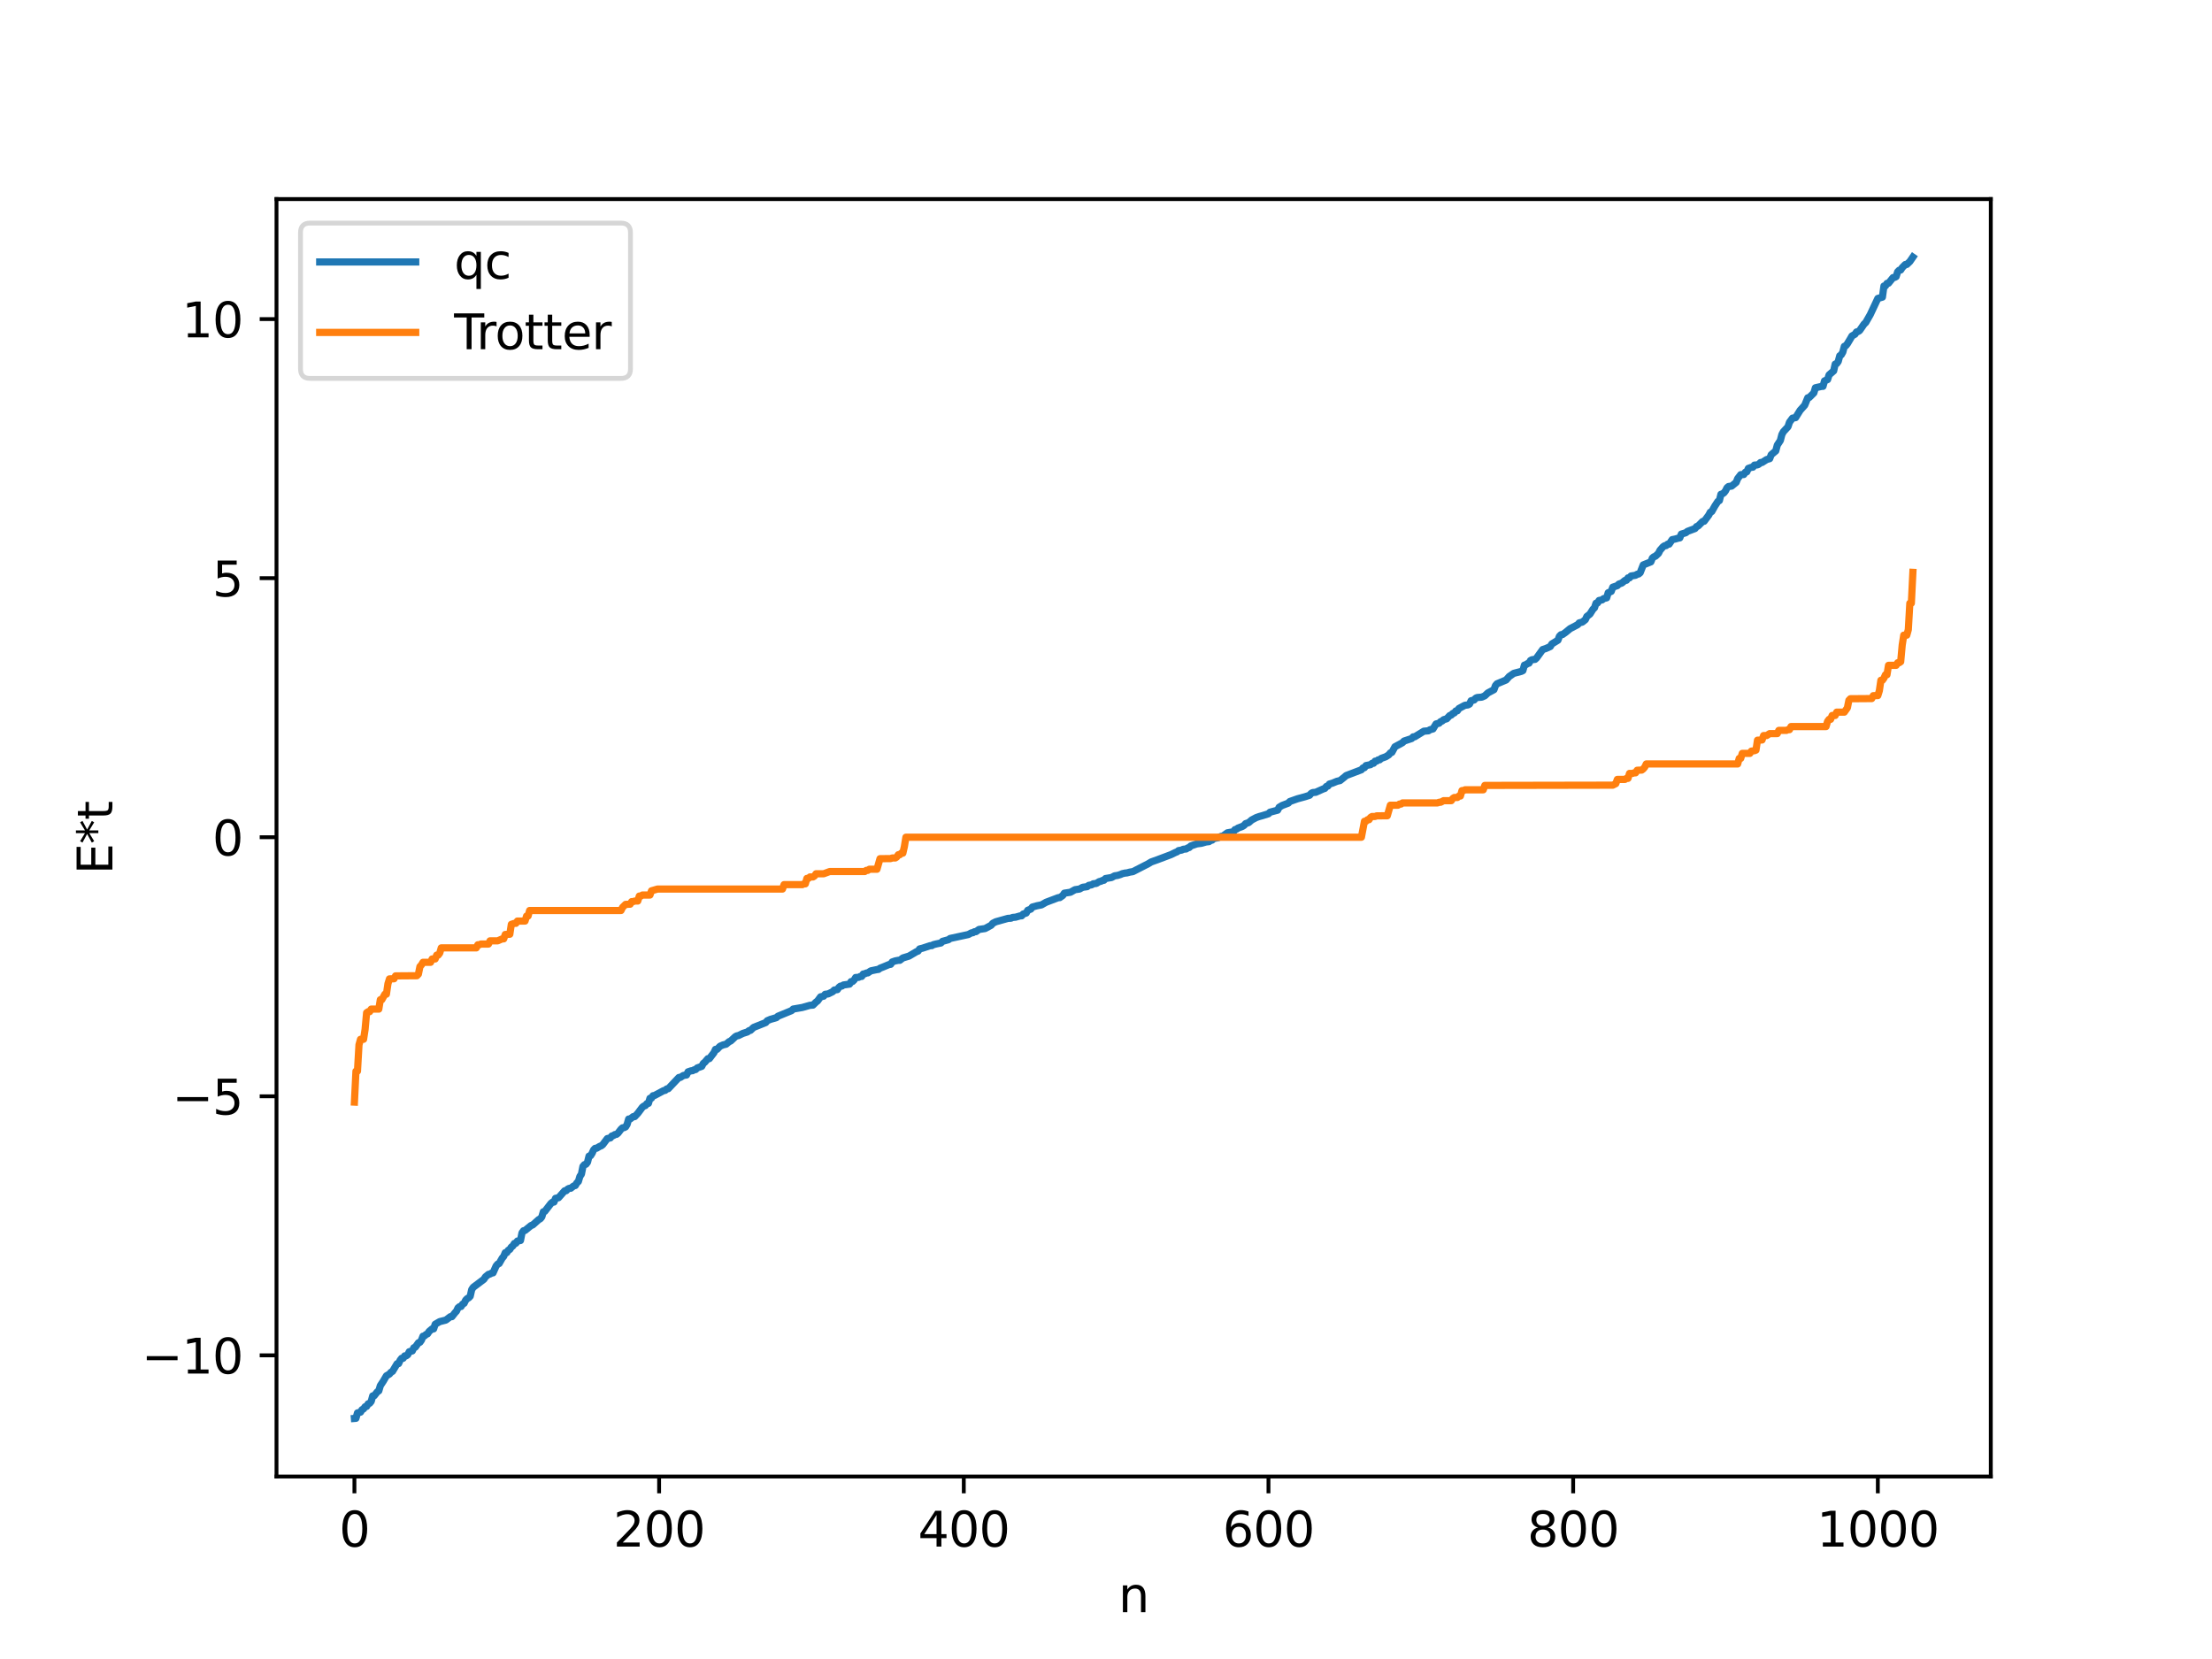 <?xml version="1.0" encoding="utf-8" standalone="no"?>
<!DOCTYPE svg PUBLIC "-//W3C//DTD SVG 1.1//EN"
  "http://www.w3.org/Graphics/SVG/1.1/DTD/svg11.dtd">
<svg xmlns:xlink="http://www.w3.org/1999/xlink" width="460.8pt" height="345.6pt" viewBox="0 0 460.8 345.6" xmlns="http://www.w3.org/2000/svg" version="1.1">
 <defs>
  <style type="text/css">*{stroke-linejoin: round; stroke-linecap: butt}</style>
 </defs>
 <g id="figure_1">
  <g id="patch_1">
   <path d="M 0 345.6 
L 460.8 345.6 
L 460.8 0 
L 0 0 
z
" style="fill: #ffffff"/>
  </g>
  <g id="axes_1">
   <g id="patch_2">
    <path d="M 57.6 307.584 
L 414.72 307.584 
L 414.72 41.472 
L 57.6 41.472 
z
" style="fill: #ffffff"/>
   </g>
   <g id="matplotlib.axis_1">
    <g id="xtick_1">
     <g id="line2d_1">
      <defs>
       <path id="m78b55c78f4" d="M 0 0 
L 0 3.5 
" style="stroke: #000000; stroke-width: 0.8"/>
      </defs>
      <g>
       <use xlink:href="#m78b55c78f4" x="73.833" y="307.584" style="stroke: #000000; stroke-width: 0.8"/>
      </g>
     </g>
     <g id="text_1">
      <!-- 0 -->
      <g transform="translate(70.651 322.182) scale(0.1 -0.1)">
       <defs>
        <path id="DejaVuSans-30" d="M 2034 4250 
Q 1547 4250 1301 3770 
Q 1056 3291 1056 2328 
Q 1056 1369 1301 889 
Q 1547 409 2034 409 
Q 2525 409 2770 889 
Q 3016 1369 3016 2328 
Q 3016 3291 2770 3770 
Q 2525 4250 2034 4250 
z
M 2034 4750 
Q 2819 4750 3233 4129 
Q 3647 3509 3647 2328 
Q 3647 1150 3233 529 
Q 2819 -91 2034 -91 
Q 1250 -91 836 529 
Q 422 1150 422 2328 
Q 422 3509 836 4129 
Q 1250 4750 2034 4750 
z
" transform="scale(0.016)"/>
       </defs>
       <use xlink:href="#DejaVuSans-30"/>
      </g>
     </g>
    </g>
    <g id="xtick_2">
     <g id="line2d_2">
      <g>
       <use xlink:href="#m78b55c78f4" x="137.304" y="307.584" style="stroke: #000000; stroke-width: 0.8"/>
      </g>
     </g>
     <g id="text_2">
      <!-- 200 -->
      <g transform="translate(127.76 322.182) scale(0.1 -0.1)">
       <defs>
        <path id="DejaVuSans-32" d="M 1228 531 
L 3431 531 
L 3431 0 
L 469 0 
L 469 531 
Q 828 903 1448 1529 
Q 2069 2156 2228 2338 
Q 2531 2678 2651 2914 
Q 2772 3150 2772 3378 
Q 2772 3750 2511 3984 
Q 2250 4219 1831 4219 
Q 1534 4219 1204 4116 
Q 875 4013 500 3803 
L 500 4441 
Q 881 4594 1212 4672 
Q 1544 4750 1819 4750 
Q 2544 4750 2975 4387 
Q 3406 4025 3406 3419 
Q 3406 3131 3298 2873 
Q 3191 2616 2906 2266 
Q 2828 2175 2409 1742 
Q 1991 1309 1228 531 
z
" transform="scale(0.016)"/>
       </defs>
       <use xlink:href="#DejaVuSans-32"/>
       <use xlink:href="#DejaVuSans-30" x="63.623"/>
       <use xlink:href="#DejaVuSans-30" x="127.246"/>
      </g>
     </g>
    </g>
    <g id="xtick_3">
     <g id="line2d_3">
      <g>
       <use xlink:href="#m78b55c78f4" x="200.775" y="307.584" style="stroke: #000000; stroke-width: 0.8"/>
      </g>
     </g>
     <g id="text_3">
      <!-- 400 -->
      <g transform="translate(191.231 322.182) scale(0.1 -0.1)">
       <defs>
        <path id="DejaVuSans-34" d="M 2419 4116 
L 825 1625 
L 2419 1625 
L 2419 4116 
z
M 2253 4666 
L 3047 4666 
L 3047 1625 
L 3713 1625 
L 3713 1100 
L 3047 1100 
L 3047 0 
L 2419 0 
L 2419 1100 
L 313 1100 
L 313 1709 
L 2253 4666 
z
" transform="scale(0.016)"/>
       </defs>
       <use xlink:href="#DejaVuSans-34"/>
       <use xlink:href="#DejaVuSans-30" x="63.623"/>
       <use xlink:href="#DejaVuSans-30" x="127.246"/>
      </g>
     </g>
    </g>
    <g id="xtick_4">
     <g id="line2d_4">
      <g>
       <use xlink:href="#m78b55c78f4" x="264.246" y="307.584" style="stroke: #000000; stroke-width: 0.8"/>
      </g>
     </g>
     <g id="text_4">
      <!-- 600 -->
      <g transform="translate(254.702 322.182) scale(0.1 -0.1)">
       <defs>
        <path id="DejaVuSans-36" d="M 2113 2584 
Q 1688 2584 1439 2293 
Q 1191 2003 1191 1497 
Q 1191 994 1439 701 
Q 1688 409 2113 409 
Q 2538 409 2786 701 
Q 3034 994 3034 1497 
Q 3034 2003 2786 2293 
Q 2538 2584 2113 2584 
z
M 3366 4563 
L 3366 3988 
Q 3128 4100 2886 4159 
Q 2644 4219 2406 4219 
Q 1781 4219 1451 3797 
Q 1122 3375 1075 2522 
Q 1259 2794 1537 2939 
Q 1816 3084 2150 3084 
Q 2853 3084 3261 2657 
Q 3669 2231 3669 1497 
Q 3669 778 3244 343 
Q 2819 -91 2113 -91 
Q 1303 -91 875 529 
Q 447 1150 447 2328 
Q 447 3434 972 4092 
Q 1497 4750 2381 4750 
Q 2619 4750 2861 4703 
Q 3103 4656 3366 4563 
z
" transform="scale(0.016)"/>
       </defs>
       <use xlink:href="#DejaVuSans-36"/>
       <use xlink:href="#DejaVuSans-30" x="63.623"/>
       <use xlink:href="#DejaVuSans-30" x="127.246"/>
      </g>
     </g>
    </g>
    <g id="xtick_5">
     <g id="line2d_5">
      <g>
       <use xlink:href="#m78b55c78f4" x="327.717" y="307.584" style="stroke: #000000; stroke-width: 0.8"/>
      </g>
     </g>
     <g id="text_5">
      <!-- 800 -->
      <g transform="translate(318.173 322.182) scale(0.1 -0.1)">
       <defs>
        <path id="DejaVuSans-38" d="M 2034 2216 
Q 1584 2216 1326 1975 
Q 1069 1734 1069 1313 
Q 1069 891 1326 650 
Q 1584 409 2034 409 
Q 2484 409 2743 651 
Q 3003 894 3003 1313 
Q 3003 1734 2745 1975 
Q 2488 2216 2034 2216 
z
M 1403 2484 
Q 997 2584 770 2862 
Q 544 3141 544 3541 
Q 544 4100 942 4425 
Q 1341 4750 2034 4750 
Q 2731 4750 3128 4425 
Q 3525 4100 3525 3541 
Q 3525 3141 3298 2862 
Q 3072 2584 2669 2484 
Q 3125 2378 3379 2068 
Q 3634 1759 3634 1313 
Q 3634 634 3220 271 
Q 2806 -91 2034 -91 
Q 1263 -91 848 271 
Q 434 634 434 1313 
Q 434 1759 690 2068 
Q 947 2378 1403 2484 
z
M 1172 3481 
Q 1172 3119 1398 2916 
Q 1625 2713 2034 2713 
Q 2441 2713 2670 2916 
Q 2900 3119 2900 3481 
Q 2900 3844 2670 4047 
Q 2441 4250 2034 4250 
Q 1625 4250 1398 4047 
Q 1172 3844 1172 3481 
z
" transform="scale(0.016)"/>
       </defs>
       <use xlink:href="#DejaVuSans-38"/>
       <use xlink:href="#DejaVuSans-30" x="63.623"/>
       <use xlink:href="#DejaVuSans-30" x="127.246"/>
      </g>
     </g>
    </g>
    <g id="xtick_6">
     <g id="line2d_6">
      <g>
       <use xlink:href="#m78b55c78f4" x="391.188" y="307.584" style="stroke: #000000; stroke-width: 0.8"/>
      </g>
     </g>
     <g id="text_6">
      <!-- 1000 -->
      <g transform="translate(378.463 322.182) scale(0.1 -0.1)">
       <defs>
        <path id="DejaVuSans-31" d="M 794 531 
L 1825 531 
L 1825 4091 
L 703 3866 
L 703 4441 
L 1819 4666 
L 2450 4666 
L 2450 531 
L 3481 531 
L 3481 0 
L 794 0 
L 794 531 
z
" transform="scale(0.016)"/>
       </defs>
       <use xlink:href="#DejaVuSans-31"/>
       <use xlink:href="#DejaVuSans-30" x="63.623"/>
       <use xlink:href="#DejaVuSans-30" x="127.246"/>
       <use xlink:href="#DejaVuSans-30" x="190.869"/>
      </g>
     </g>
    </g>
    <g id="text_7">
     <!-- n -->
     <g transform="translate(232.991 335.861) scale(0.1 -0.1)">
      <defs>
       <path id="DejaVuSans-6e" d="M 3513 2113 
L 3513 0 
L 2938 0 
L 2938 2094 
Q 2938 2591 2744 2837 
Q 2550 3084 2163 3084 
Q 1697 3084 1428 2787 
Q 1159 2491 1159 1978 
L 1159 0 
L 581 0 
L 581 3500 
L 1159 3500 
L 1159 2956 
Q 1366 3272 1645 3428 
Q 1925 3584 2291 3584 
Q 2894 3584 3203 3211 
Q 3513 2838 3513 2113 
z
" transform="scale(0.016)"/>
      </defs>
      <use xlink:href="#DejaVuSans-6e"/>
     </g>
    </g>
   </g>
   <g id="matplotlib.axis_2">
    <g id="ytick_1">
     <g id="line2d_7">
      <defs>
       <path id="m0f79c048d5" d="M 0 0 
L -3.5 0 
" style="stroke: #000000; stroke-width: 0.8"/>
      </defs>
      <g>
       <use xlink:href="#m0f79c048d5" x="57.6" y="282.342" style="stroke: #000000; stroke-width: 0.8"/>
      </g>
     </g>
     <g id="text_8">
      <!-- −10 -->
      <g transform="translate(29.495 286.141) scale(0.1 -0.1)">
       <defs>
        <path id="DejaVuSans-2212" d="M 678 2272 
L 4684 2272 
L 4684 1741 
L 678 1741 
L 678 2272 
z
" transform="scale(0.016)"/>
       </defs>
       <use xlink:href="#DejaVuSans-2212"/>
       <use xlink:href="#DejaVuSans-31" x="83.789"/>
       <use xlink:href="#DejaVuSans-30" x="147.412"/>
      </g>
     </g>
    </g>
    <g id="ytick_2">
     <g id="line2d_8">
      <g>
       <use xlink:href="#m0f79c048d5" x="57.6" y="228.376" style="stroke: #000000; stroke-width: 0.8"/>
      </g>
     </g>
     <g id="text_9">
      <!-- −5 -->
      <g transform="translate(35.858 232.175) scale(0.1 -0.1)">
       <defs>
        <path id="DejaVuSans-35" d="M 691 4666 
L 3169 4666 
L 3169 4134 
L 1269 4134 
L 1269 2991 
Q 1406 3038 1543 3061 
Q 1681 3084 1819 3084 
Q 2600 3084 3056 2656 
Q 3513 2228 3513 1497 
Q 3513 744 3044 326 
Q 2575 -91 1722 -91 
Q 1428 -91 1123 -41 
Q 819 9 494 109 
L 494 744 
Q 775 591 1075 516 
Q 1375 441 1709 441 
Q 2250 441 2565 725 
Q 2881 1009 2881 1497 
Q 2881 1984 2565 2268 
Q 2250 2553 1709 2553 
Q 1456 2553 1204 2497 
Q 953 2441 691 2322 
L 691 4666 
z
" transform="scale(0.016)"/>
       </defs>
       <use xlink:href="#DejaVuSans-2212"/>
       <use xlink:href="#DejaVuSans-35" x="83.789"/>
      </g>
     </g>
    </g>
    <g id="ytick_3">
     <g id="line2d_9">
      <g>
       <use xlink:href="#m0f79c048d5" x="57.6" y="174.409" style="stroke: #000000; stroke-width: 0.8"/>
      </g>
     </g>
     <g id="text_10">
      <!-- 0 -->
      <g transform="translate(44.237 178.208) scale(0.1 -0.1)">
       <use xlink:href="#DejaVuSans-30"/>
      </g>
     </g>
    </g>
    <g id="ytick_4">
     <g id="line2d_10">
      <g>
       <use xlink:href="#m0f79c048d5" x="57.6" y="120.443" style="stroke: #000000; stroke-width: 0.8"/>
      </g>
     </g>
     <g id="text_11">
      <!-- 5 -->
      <g transform="translate(44.237 124.242) scale(0.1 -0.1)">
       <use xlink:href="#DejaVuSans-35"/>
      </g>
     </g>
    </g>
    <g id="ytick_5">
     <g id="line2d_11">
      <g>
       <use xlink:href="#m0f79c048d5" x="57.6" y="66.477" style="stroke: #000000; stroke-width: 0.8"/>
      </g>
     </g>
     <g id="text_12">
      <!-- 10 -->
      <g transform="translate(37.875 70.276) scale(0.1 -0.1)">
       <use xlink:href="#DejaVuSans-31"/>
       <use xlink:href="#DejaVuSans-30" x="63.623"/>
      </g>
     </g>
    </g>
    <g id="text_13">
     <!-- E*t -->
     <g transform="translate(23.416 182.148) rotate(-90) scale(0.1 -0.1)">
      <defs>
       <path id="DejaVuSans-45" d="M 628 4666 
L 3578 4666 
L 3578 4134 
L 1259 4134 
L 1259 2753 
L 3481 2753 
L 3481 2222 
L 1259 2222 
L 1259 531 
L 3634 531 
L 3634 0 
L 628 0 
L 628 4666 
z
" transform="scale(0.016)"/>
       <path id="DejaVuSans-2a" d="M 3009 3897 
L 1888 3291 
L 3009 2681 
L 2828 2375 
L 1778 3009 
L 1778 1831 
L 1422 1831 
L 1422 3009 
L 372 2375 
L 191 2681 
L 1313 3291 
L 191 3897 
L 372 4206 
L 1422 3572 
L 1422 4750 
L 1778 4750 
L 1778 3572 
L 2828 4206 
L 3009 3897 
z
" transform="scale(0.016)"/>
       <path id="DejaVuSans-74" d="M 1172 4494 
L 1172 3500 
L 2356 3500 
L 2356 3053 
L 1172 3053 
L 1172 1153 
Q 1172 725 1289 603 
Q 1406 481 1766 481 
L 2356 481 
L 2356 0 
L 1766 0 
Q 1100 0 847 248 
Q 594 497 594 1153 
L 594 3053 
L 172 3053 
L 172 3500 
L 594 3500 
L 594 4494 
L 1172 4494 
z
" transform="scale(0.016)"/>
      </defs>
      <use xlink:href="#DejaVuSans-45"/>
      <use xlink:href="#DejaVuSans-2a" x="63.184"/>
      <use xlink:href="#DejaVuSans-74" x="113.184"/>
     </g>
    </g>
   </g>
   <g id="line2d_12">
    <path d="M 73.833 295.488 
L 74.15 295.463 
L 74.467 294.333 
L 75.102 294.173 
L 75.42 293.663 
L 75.737 293.498 
L 76.054 293.05 
L 76.372 292.985 
L 76.689 292.444 
L 77.006 292.326 
L 77.324 291.947 
L 77.641 290.786 
L 77.958 290.753 
L 78.593 289.945 
L 78.91 289.744 
L 79.228 288.659 
L 79.862 287.698 
L 80.497 286.608 
L 81.132 286.239 
L 81.449 285.859 
L 81.767 285.681 
L 82.719 284.093 
L 83.036 284.06 
L 83.353 283.367 
L 83.671 282.957 
L 83.988 282.951 
L 84.305 282.454 
L 84.623 282.442 
L 84.94 282.209 
L 85.258 281.584 
L 85.892 281.42 
L 86.21 280.758 
L 86.527 280.631 
L 87.162 279.731 
L 87.479 279.619 
L 87.796 279.174 
L 88.114 278.358 
L 88.431 278.295 
L 88.748 277.998 
L 89.066 277.861 
L 89.383 277.37 
L 90.018 276.83 
L 90.335 276.83 
L 90.653 275.868 
L 91.605 275.316 
L 92.874 274.999 
L 93.826 274.287 
L 94.143 274.283 
L 94.778 273.475 
L 95.096 273.133 
L 95.413 272.458 
L 95.73 272.199 
L 96.048 272.173 
L 96.365 271.676 
L 96.682 271.505 
L 97 270.858 
L 97.317 270.528 
L 97.634 270.36 
L 97.952 270.031 
L 98.269 268.632 
L 98.586 268.168 
L 100.808 266.494 
L 101.125 265.997 
L 101.76 265.474 
L 102.077 265.407 
L 102.395 265.206 
L 102.712 265.158 
L 103.347 263.728 
L 103.664 263.347 
L 103.981 263.212 
L 104.616 262.094 
L 104.934 261.729 
L 105.251 260.957 
L 105.568 260.948 
L 105.886 260.451 
L 106.203 260.277 
L 106.52 259.78 
L 106.838 259.556 
L 107.155 259.028 
L 107.472 258.989 
L 107.79 258.531 
L 108.424 258.419 
L 108.742 256.823 
L 109.059 256.39 
L 109.377 256.326 
L 110.646 255.286 
L 110.963 255.189 
L 112.233 254.055 
L 112.55 253.897 
L 112.867 253.507 
L 113.185 252.437 
L 113.502 252.343 
L 114.772 250.695 
L 115.089 250.437 
L 115.406 250.41 
L 115.724 249.636 
L 116.358 249.506 
L 117.628 248.066 
L 117.945 248.049 
L 118.262 247.71 
L 118.58 247.552 
L 118.897 247.537 
L 119.532 247.04 
L 119.849 246.967 
L 120.167 246.418 
L 120.484 246.133 
L 120.801 245.066 
L 121.119 244.6 
L 121.436 242.982 
L 121.753 242.618 
L 122.071 242.528 
L 122.388 242.121 
L 122.705 240.838 
L 123.023 240.75 
L 123.34 240.252 
L 123.658 239.546 
L 123.975 239.221 
L 124.292 239.192 
L 124.927 238.811 
L 125.244 238.695 
L 125.562 238.447 
L 126.514 237.185 
L 127.148 237.047 
L 127.466 236.641 
L 127.783 236.562 
L 128.1 236.344 
L 128.418 236.308 
L 128.735 236.059 
L 129.37 235.236 
L 129.687 234.945 
L 130.005 234.913 
L 130.322 234.75 
L 130.639 234.233 
L 130.957 233.117 
L 131.274 233.105 
L 131.909 232.612 
L 132.226 232.608 
L 132.861 231.932 
L 133.813 230.664 
L 134.13 230.413 
L 134.448 230.309 
L 134.765 229.901 
L 135.082 229.854 
L 135.4 228.797 
L 135.717 228.759 
L 136.034 228.26 
L 136.352 228.213 
L 138.256 227.193 
L 138.573 227.142 
L 138.891 226.849 
L 139.208 226.801 
L 141.429 224.458 
L 141.747 224.438 
L 142.381 224.028 
L 143.016 223.941 
L 143.334 223.282 
L 143.968 223.069 
L 144.286 223.044 
L 144.603 222.859 
L 144.92 222.805 
L 145.238 222.474 
L 145.872 222.252 
L 146.19 222.139 
L 146.507 221.529 
L 146.824 221.284 
L 147.459 220.542 
L 147.777 220.531 
L 148.729 219.29 
L 149.046 218.602 
L 149.363 218.601 
L 149.998 217.949 
L 150.633 217.675 
L 151.267 217.521 
L 151.902 216.986 
L 152.22 216.857 
L 153.172 215.968 
L 153.489 215.788 
L 153.806 215.74 
L 154.758 215.275 
L 155.71 214.975 
L 156.028 214.71 
L 156.345 214.636 
L 156.98 214.034 
L 159.519 213.019 
L 159.836 212.634 
L 160.471 212.362 
L 161.74 211.991 
L 162.058 211.699 
L 164.914 210.526 
L 165.231 210.205 
L 167.135 209.878 
L 168.722 209.425 
L 169.357 209.38 
L 169.991 208.758 
L 170.309 208.521 
L 170.943 207.657 
L 171.578 207.525 
L 171.896 207.132 
L 172.53 207.045 
L 173.482 206.579 
L 173.8 206.237 
L 174.434 206.157 
L 174.752 205.692 
L 175.069 205.438 
L 175.386 205.41 
L 175.704 205.192 
L 176.973 205.008 
L 177.291 204.484 
L 177.608 204.463 
L 177.925 204.16 
L 178.243 203.632 
L 178.877 203.598 
L 179.195 203.415 
L 179.512 203.409 
L 179.829 202.902 
L 180.147 202.867 
L 180.464 202.7 
L 180.781 202.672 
L 181.416 202.246 
L 182.051 202.113 
L 182.686 201.982 
L 183.003 201.945 
L 183.32 201.697 
L 183.955 201.45 
L 185.224 200.923 
L 185.542 200.884 
L 185.859 200.397 
L 186.494 200.175 
L 187.129 200.051 
L 187.446 200.047 
L 188.081 199.561 
L 189.35 199.175 
L 190.937 198.245 
L 191.254 198.134 
L 191.572 197.675 
L 192.206 197.518 
L 193.793 196.996 
L 194.11 196.992 
L 194.428 196.795 
L 195.062 196.635 
L 196.015 196.439 
L 196.332 196.103 
L 197.601 195.754 
L 197.919 195.5 
L 201.727 194.679 
L 202.362 194.329 
L 202.679 194.299 
L 202.996 194.095 
L 203.314 194.077 
L 203.948 193.62 
L 205.218 193.431 
L 206.487 192.742 
L 206.805 192.347 
L 207.439 192.024 
L 209.978 191.314 
L 210.613 191.281 
L 210.93 191.122 
L 211.565 191.066 
L 212.517 190.795 
L 212.834 190.781 
L 213.152 190.408 
L 213.786 190.2 
L 214.104 189.624 
L 214.739 189.382 
L 215.056 188.955 
L 216.008 188.689 
L 216.96 188.505 
L 217.912 187.96 
L 220.451 187.001 
L 220.768 186.99 
L 221.403 186.543 
L 221.72 186.066 
L 222.99 185.874 
L 223.942 185.338 
L 224.894 185.201 
L 225.529 184.84 
L 226.481 184.706 
L 226.798 184.44 
L 227.433 184.316 
L 227.75 184.109 
L 228.385 184.034 
L 229.02 183.635 
L 229.337 183.594 
L 229.654 183.411 
L 229.972 183.373 
L 230.289 183.017 
L 231.558 182.802 
L 232.193 182.455 
L 232.828 182.36 
L 233.462 182.159 
L 233.78 182.007 
L 234.415 181.868 
L 234.732 181.85 
L 235.367 181.678 
L 236.001 181.576 
L 239.175 179.948 
L 239.81 179.563 
L 241.079 179.109 
L 243.935 178.034 
L 244.887 177.569 
L 245.205 177.455 
L 245.522 177.194 
L 246.157 177.091 
L 246.474 176.919 
L 247.109 176.853 
L 247.426 176.633 
L 247.743 176.551 
L 248.061 176.226 
L 249.33 175.793 
L 250.282 175.672 
L 251.234 175.398 
L 251.869 175.322 
L 252.186 175.083 
L 252.504 175.015 
L 252.821 174.692 
L 253.773 174.503 
L 254.408 174.217 
L 254.725 174.194 
L 255.677 173.492 
L 256.312 173.379 
L 256.947 173.274 
L 257.264 172.822 
L 257.581 172.739 
L 257.899 172.501 
L 258.851 172.14 
L 259.168 171.933 
L 259.486 171.577 
L 260.12 171.367 
L 260.755 170.813 
L 261.707 170.313 
L 262.342 170.091 
L 262.977 169.918 
L 264.246 169.518 
L 264.563 169.194 
L 266.15 168.775 
L 266.467 168.169 
L 267.102 167.79 
L 268.372 167.309 
L 268.689 166.97 
L 270.276 166.406 
L 271.862 165.975 
L 272.815 165.666 
L 273.132 165.285 
L 273.449 165.105 
L 274.084 165.051 
L 275.671 164.342 
L 275.988 164.241 
L 276.305 163.833 
L 276.623 163.753 
L 276.94 163.332 
L 277.575 163.143 
L 278.527 162.751 
L 279.162 162.607 
L 280.114 161.843 
L 280.431 161.563 
L 283.605 160.357 
L 283.922 159.982 
L 284.239 159.924 
L 284.557 159.482 
L 285.509 159.294 
L 285.826 159.019 
L 286.143 159.001 
L 286.461 158.562 
L 286.778 158.554 
L 287.096 158.3 
L 287.413 158.282 
L 287.73 157.988 
L 288.682 157.647 
L 289.317 157.245 
L 289.634 156.844 
L 289.952 156.73 
L 290.586 155.567 
L 292.173 154.712 
L 292.491 154.376 
L 294.077 153.851 
L 294.395 153.495 
L 294.712 153.49 
L 296.616 152.321 
L 297.568 152.24 
L 297.886 152.017 
L 298.52 151.847 
L 299.155 150.81 
L 299.79 150.659 
L 300.107 150.328 
L 300.424 150.21 
L 300.742 149.923 
L 301.377 149.733 
L 302.011 149.057 
L 302.329 148.957 
L 302.646 148.619 
L 302.963 148.516 
L 303.281 148.097 
L 303.598 148.073 
L 303.915 147.595 
L 304.867 147.08 
L 305.185 146.92 
L 305.82 146.845 
L 306.137 146.656 
L 306.454 145.977 
L 307.089 145.817 
L 307.406 145.449 
L 307.724 145.308 
L 308.676 145.228 
L 309.31 144.951 
L 309.945 144.353 
L 311.215 143.675 
L 311.532 142.814 
L 311.849 142.449 
L 313.753 141.651 
L 314.388 140.931 
L 315.34 140.272 
L 316.927 139.858 
L 317.244 139.699 
L 317.562 138.556 
L 317.879 138.466 
L 318.196 138.241 
L 318.514 138.153 
L 318.831 137.601 
L 319.148 137.428 
L 319.783 137.356 
L 320.1 137.064 
L 321.37 135.312 
L 322.005 135.111 
L 322.957 134.68 
L 323.274 134.15 
L 324.543 133.371 
L 324.861 132.532 
L 325.178 132.225 
L 325.496 132.19 
L 326.13 131.745 
L 327.082 130.959 
L 328.669 130.129 
L 328.986 129.752 
L 329.621 129.598 
L 330.256 129.087 
L 330.573 128.416 
L 331.208 127.927 
L 331.843 126.921 
L 332.16 126.621 
L 332.477 125.663 
L 332.795 125.611 
L 333.112 125.093 
L 333.747 124.97 
L 334.064 124.702 
L 334.699 124.54 
L 335.016 123.479 
L 335.651 123.199 
L 335.968 122.324 
L 336.92 122.001 
L 337.238 121.678 
L 337.872 121.448 
L 338.507 120.917 
L 338.824 120.881 
L 339.142 120.383 
L 339.459 120.381 
L 339.777 119.99 
L 340.729 119.839 
L 341.046 119.629 
L 341.363 119.57 
L 341.681 119.301 
L 342.315 117.684 
L 343.902 117.046 
L 344.22 116.254 
L 344.537 115.989 
L 344.854 115.872 
L 345.489 115.278 
L 345.806 114.637 
L 346.441 113.911 
L 346.758 113.694 
L 347.076 113.659 
L 347.393 113.365 
L 347.71 113.354 
L 348.345 112.416 
L 348.98 112.288 
L 349.615 112.106 
L 349.932 112.05 
L 350.249 111.265 
L 350.884 111.072 
L 351.201 110.974 
L 351.519 110.701 
L 353.105 110.107 
L 353.423 109.698 
L 353.74 109.583 
L 354.692 108.63 
L 355.01 108.59 
L 355.962 107.314 
L 356.279 106.703 
L 356.596 106.56 
L 357.231 105.419 
L 357.866 104.458 
L 358.183 104.277 
L 358.5 102.974 
L 358.818 102.875 
L 359.135 102.659 
L 359.453 102.251 
L 359.77 101.608 
L 360.087 101.349 
L 360.722 101.262 
L 361.674 100.486 
L 361.991 99.696 
L 362.626 98.881 
L 363.261 98.851 
L 363.578 98.383 
L 363.896 98.289 
L 364.213 97.575 
L 364.848 97.352 
L 365.165 97.321 
L 365.482 96.889 
L 366.117 96.844 
L 366.434 96.673 
L 366.752 96.349 
L 367.069 96.343 
L 368.021 95.735 
L 368.656 95.548 
L 368.973 94.732 
L 369.925 93.931 
L 370.243 92.723 
L 370.877 91.768 
L 371.195 90.53 
L 371.512 89.936 
L 372.464 88.912 
L 372.781 87.957 
L 373.416 87.105 
L 374.051 87.004 
L 375.003 85.476 
L 375.955 84.415 
L 376.59 82.864 
L 376.907 82.796 
L 377.859 81.851 
L 378.177 80.785 
L 379.446 80.492 
L 379.763 80.482 
L 380.081 79.343 
L 380.715 79.076 
L 381.033 78.098 
L 381.985 77.265 
L 382.302 75.852 
L 382.62 75.733 
L 382.937 75.303 
L 383.254 74.116 
L 383.572 73.905 
L 383.889 73.349 
L 384.206 72.152 
L 384.524 72.01 
L 384.841 71.612 
L 385.476 70.552 
L 385.793 69.995 
L 386.428 69.627 
L 386.745 69.152 
L 387.062 69.072 
L 387.38 68.873 
L 388.332 67.497 
L 388.649 67.215 
L 389.601 65.549 
L 391.188 62.169 
L 392.14 61.898 
L 392.458 59.581 
L 392.775 59.553 
L 393.092 59.033 
L 393.41 58.999 
L 394.362 57.824 
L 394.679 57.798 
L 394.996 57.623 
L 395.314 56.629 
L 395.631 56.3 
L 395.948 56.247 
L 396.266 55.752 
L 396.9 55.111 
L 397.218 55.091 
L 397.853 54.487 
L 398.487 53.568 
L 398.487 53.568 
" clip-path="url(#p413f24c3a8)" style="fill: none; stroke: #1f77b4; stroke-width: 1.5; stroke-linecap: square"/>
   </g>
   <g id="line2d_13">
    <path d="M 73.833 229.589 
L 74.15 223.15 
L 74.467 223.15 
L 74.785 217.646 
L 75.102 216.503 
L 75.737 216.503 
L 76.054 214.443 
L 76.372 210.967 
L 76.689 210.754 
L 77.006 210.754 
L 77.324 210.216 
L 78.91 210.216 
L 79.228 208.254 
L 79.545 208.254 
L 80.18 207.106 
L 80.497 207.106 
L 80.815 204.937 
L 81.132 203.916 
L 82.084 203.899 
L 82.401 203.295 
L 86.844 203.26 
L 87.162 202.929 
L 87.479 201.358 
L 87.796 201.01 
L 88.114 200.466 
L 89.7 200.466 
L 90.018 199.771 
L 90.653 199.771 
L 90.97 198.964 
L 91.287 198.964 
L 91.605 198.543 
L 91.922 197.461 
L 99.221 197.461 
L 99.539 196.817 
L 99.856 196.817 
L 100.173 196.664 
L 101.76 196.664 
L 102.077 195.996 
L 103.664 195.996 
L 104.616 195.584 
L 104.934 195.584 
L 105.251 194.668 
L 106.203 194.622 
L 106.52 192.554 
L 107.155 192.349 
L 107.472 192.349 
L 107.79 191.873 
L 109.377 191.873 
L 109.694 190.828 
L 110.011 190.828 
L 110.329 189.673 
L 129.37 189.673 
L 129.687 189.017 
L 130.322 188.4 
L 131.274 188.361 
L 131.591 187.824 
L 131.909 187.824 
L 132.226 187.701 
L 132.861 187.701 
L 133.178 186.668 
L 133.496 186.668 
L 133.813 186.452 
L 135.4 186.452 
L 135.717 185.57 
L 136.986 185.203 
L 163.01 185.203 
L 163.327 184.288 
L 167.135 184.288 
L 167.453 184.121 
L 167.77 184.121 
L 168.087 182.989 
L 168.405 182.989 
L 168.722 182.687 
L 169.357 182.687 
L 169.674 182.492 
L 169.991 182.025 
L 171.578 182.025 
L 172.848 181.556 
L 180.147 181.556 
L 180.464 181.316 
L 180.781 181.316 
L 181.099 181.08 
L 182.686 181.08 
L 183.32 178.88 
L 185.542 178.86 
L 185.859 178.733 
L 186.494 178.733 
L 186.811 178.539 
L 187.129 178.056 
L 187.446 178.056 
L 187.763 177.728 
L 188.081 177.728 
L 188.398 176.36 
L 188.715 174.409 
L 283.605 174.409 
L 284.239 171.09 
L 284.557 171.09 
L 284.874 170.763 
L 285.191 170.763 
L 285.509 170.279 
L 285.826 170.086 
L 286.461 170.086 
L 286.778 169.958 
L 289 169.939 
L 289.634 167.739 
L 291.221 167.739 
L 291.539 167.503 
L 291.856 167.503 
L 292.173 167.262 
L 299.472 167.262 
L 299.79 167.123 
L 300.107 167.123 
L 300.742 166.794 
L 302.329 166.794 
L 302.646 166.327 
L 302.963 166.132 
L 303.598 166.132 
L 303.915 165.829 
L 304.233 165.829 
L 304.55 164.698 
L 304.867 164.698 
L 305.185 164.531 
L 308.993 164.531 
L 309.31 163.616 
L 335.968 163.566 
L 336.603 163.248 
L 336.92 162.367 
L 338.507 162.367 
L 338.824 162.151 
L 339.142 162.151 
L 339.459 161.117 
L 340.094 161.117 
L 340.411 160.995 
L 340.729 160.995 
L 341.046 160.458 
L 341.998 160.419 
L 342.315 160.18 
L 342.633 159.801 
L 342.95 159.145 
L 361.991 159.145 
L 362.309 157.991 
L 362.626 157.991 
L 362.943 156.945 
L 364.53 156.945 
L 364.848 156.469 
L 365.482 156.387 
L 365.8 156.265 
L 366.117 154.197 
L 367.069 154.15 
L 367.386 153.234 
L 368.021 153.234 
L 368.656 152.823 
L 370.243 152.823 
L 370.56 152.154 
L 372.147 152.154 
L 372.464 152.002 
L 372.781 152.002 
L 373.099 151.357 
L 380.398 151.357 
L 380.715 150.275 
L 381.033 149.855 
L 381.35 149.855 
L 381.667 149.047 
L 382.302 149.047 
L 382.62 148.352 
L 384.206 148.352 
L 384.841 147.461 
L 385.158 145.889 
L 385.476 145.558 
L 389.919 145.524 
L 390.236 144.92 
L 391.188 144.902 
L 391.505 143.881 
L 391.823 141.713 
L 392.14 141.713 
L 392.458 141.274 
L 392.775 140.564 
L 393.092 140.564 
L 393.41 138.603 
L 394.996 138.603 
L 395.314 138.065 
L 395.631 138.065 
L 395.948 137.852 
L 396.266 134.375 
L 396.583 132.316 
L 397.218 132.316 
L 397.535 131.172 
L 397.853 125.669 
L 398.17 125.669 
L 398.487 119.23 
L 398.487 119.23 
" clip-path="url(#p413f24c3a8)" style="fill: none; stroke: #ff7f0e; stroke-width: 1.5; stroke-linecap: square"/>
   </g>
   <g id="patch_3">
    <path d="M 57.6 307.584 
L 57.6 41.472 
" style="fill: none; stroke: #000000; stroke-width: 0.8; stroke-linejoin: miter; stroke-linecap: square"/>
   </g>
   <g id="patch_4">
    <path d="M 414.72 307.584 
L 414.72 41.472 
" style="fill: none; stroke: #000000; stroke-width: 0.8; stroke-linejoin: miter; stroke-linecap: square"/>
   </g>
   <g id="patch_5">
    <path d="M 57.6 307.584 
L 414.72 307.584 
" style="fill: none; stroke: #000000; stroke-width: 0.8; stroke-linejoin: miter; stroke-linecap: square"/>
   </g>
   <g id="patch_6">
    <path d="M 57.6 41.472 
L 414.72 41.472 
" style="fill: none; stroke: #000000; stroke-width: 0.8; stroke-linejoin: miter; stroke-linecap: square"/>
   </g>
   <g id="legend_1">
    <g id="patch_7">
     <path d="M 64.6 78.828 
L 129.342 78.828 
Q 131.342 78.828 131.342 76.828 
L 131.342 48.472 
Q 131.342 46.472 129.342 46.472 
L 64.6 46.472 
Q 62.6 46.472 62.6 48.472 
L 62.6 76.828 
Q 62.6 78.828 64.6 78.828 
z
" style="fill: #ffffff; opacity: 0.8; stroke: #cccccc; stroke-linejoin: miter"/>
    </g>
    <g id="line2d_14">
     <path d="M 66.6 54.57 
L 76.6 54.57 
L 86.6 54.57 
" style="fill: none; stroke: #1f77b4; stroke-width: 1.5; stroke-linecap: square"/>
    </g>
    <g id="text_14">
     <!-- qc -->
     <g transform="translate(94.6 58.07) scale(0.1 -0.1)">
      <defs>
       <path id="DejaVuSans-71" d="M 947 1747 
Q 947 1113 1208 752 
Q 1469 391 1925 391 
Q 2381 391 2643 752 
Q 2906 1113 2906 1747 
Q 2906 2381 2643 2742 
Q 2381 3103 1925 3103 
Q 1469 3103 1208 2742 
Q 947 2381 947 1747 
z
M 2906 525 
Q 2725 213 2448 61 
Q 2172 -91 1784 -91 
Q 1150 -91 751 415 
Q 353 922 353 1747 
Q 353 2572 751 3078 
Q 1150 3584 1784 3584 
Q 2172 3584 2448 3432 
Q 2725 3281 2906 2969 
L 2906 3500 
L 3481 3500 
L 3481 -1331 
L 2906 -1331 
L 2906 525 
z
" transform="scale(0.016)"/>
       <path id="DejaVuSans-63" d="M 3122 3366 
L 3122 2828 
Q 2878 2963 2633 3030 
Q 2388 3097 2138 3097 
Q 1578 3097 1268 2742 
Q 959 2388 959 1747 
Q 959 1106 1268 751 
Q 1578 397 2138 397 
Q 2388 397 2633 464 
Q 2878 531 3122 666 
L 3122 134 
Q 2881 22 2623 -34 
Q 2366 -91 2075 -91 
Q 1284 -91 818 406 
Q 353 903 353 1747 
Q 353 2603 823 3093 
Q 1294 3584 2113 3584 
Q 2378 3584 2631 3529 
Q 2884 3475 3122 3366 
z
" transform="scale(0.016)"/>
      </defs>
      <use xlink:href="#DejaVuSans-71"/>
      <use xlink:href="#DejaVuSans-63" x="63.477"/>
     </g>
    </g>
    <g id="line2d_15">
     <path d="M 66.6 69.249 
L 76.6 69.249 
L 86.6 69.249 
" style="fill: none; stroke: #ff7f0e; stroke-width: 1.5; stroke-linecap: square"/>
    </g>
    <g id="text_15">
     <!-- Trotter -->
     <g transform="translate(94.6 72.749) scale(0.1 -0.1)">
      <defs>
       <path id="DejaVuSans-54" d="M -19 4666 
L 3928 4666 
L 3928 4134 
L 2272 4134 
L 2272 0 
L 1638 0 
L 1638 4134 
L -19 4134 
L -19 4666 
z
" transform="scale(0.016)"/>
       <path id="DejaVuSans-72" d="M 2631 2963 
Q 2534 3019 2420 3045 
Q 2306 3072 2169 3072 
Q 1681 3072 1420 2755 
Q 1159 2438 1159 1844 
L 1159 0 
L 581 0 
L 581 3500 
L 1159 3500 
L 1159 2956 
Q 1341 3275 1631 3429 
Q 1922 3584 2338 3584 
Q 2397 3584 2469 3576 
Q 2541 3569 2628 3553 
L 2631 2963 
z
" transform="scale(0.016)"/>
       <path id="DejaVuSans-6f" d="M 1959 3097 
Q 1497 3097 1228 2736 
Q 959 2375 959 1747 
Q 959 1119 1226 758 
Q 1494 397 1959 397 
Q 2419 397 2687 759 
Q 2956 1122 2956 1747 
Q 2956 2369 2687 2733 
Q 2419 3097 1959 3097 
z
M 1959 3584 
Q 2709 3584 3137 3096 
Q 3566 2609 3566 1747 
Q 3566 888 3137 398 
Q 2709 -91 1959 -91 
Q 1206 -91 779 398 
Q 353 888 353 1747 
Q 353 2609 779 3096 
Q 1206 3584 1959 3584 
z
" transform="scale(0.016)"/>
       <path id="DejaVuSans-65" d="M 3597 1894 
L 3597 1613 
L 953 1613 
Q 991 1019 1311 708 
Q 1631 397 2203 397 
Q 2534 397 2845 478 
Q 3156 559 3463 722 
L 3463 178 
Q 3153 47 2828 -22 
Q 2503 -91 2169 -91 
Q 1331 -91 842 396 
Q 353 884 353 1716 
Q 353 2575 817 3079 
Q 1281 3584 2069 3584 
Q 2775 3584 3186 3129 
Q 3597 2675 3597 1894 
z
M 3022 2063 
Q 3016 2534 2758 2815 
Q 2500 3097 2075 3097 
Q 1594 3097 1305 2825 
Q 1016 2553 972 2059 
L 3022 2063 
z
" transform="scale(0.016)"/>
      </defs>
      <use xlink:href="#DejaVuSans-54"/>
      <use xlink:href="#DejaVuSans-72" x="46.334"/>
      <use xlink:href="#DejaVuSans-6f" x="85.197"/>
      <use xlink:href="#DejaVuSans-74" x="146.379"/>
      <use xlink:href="#DejaVuSans-74" x="185.588"/>
      <use xlink:href="#DejaVuSans-65" x="224.797"/>
      <use xlink:href="#DejaVuSans-72" x="286.32"/>
     </g>
    </g>
   </g>
  </g>
 </g>
 <defs>
  <clipPath id="p413f24c3a8">
   <rect x="57.6" y="41.472" width="357.12" height="266.112"/>
  </clipPath>
 </defs>
</svg>
